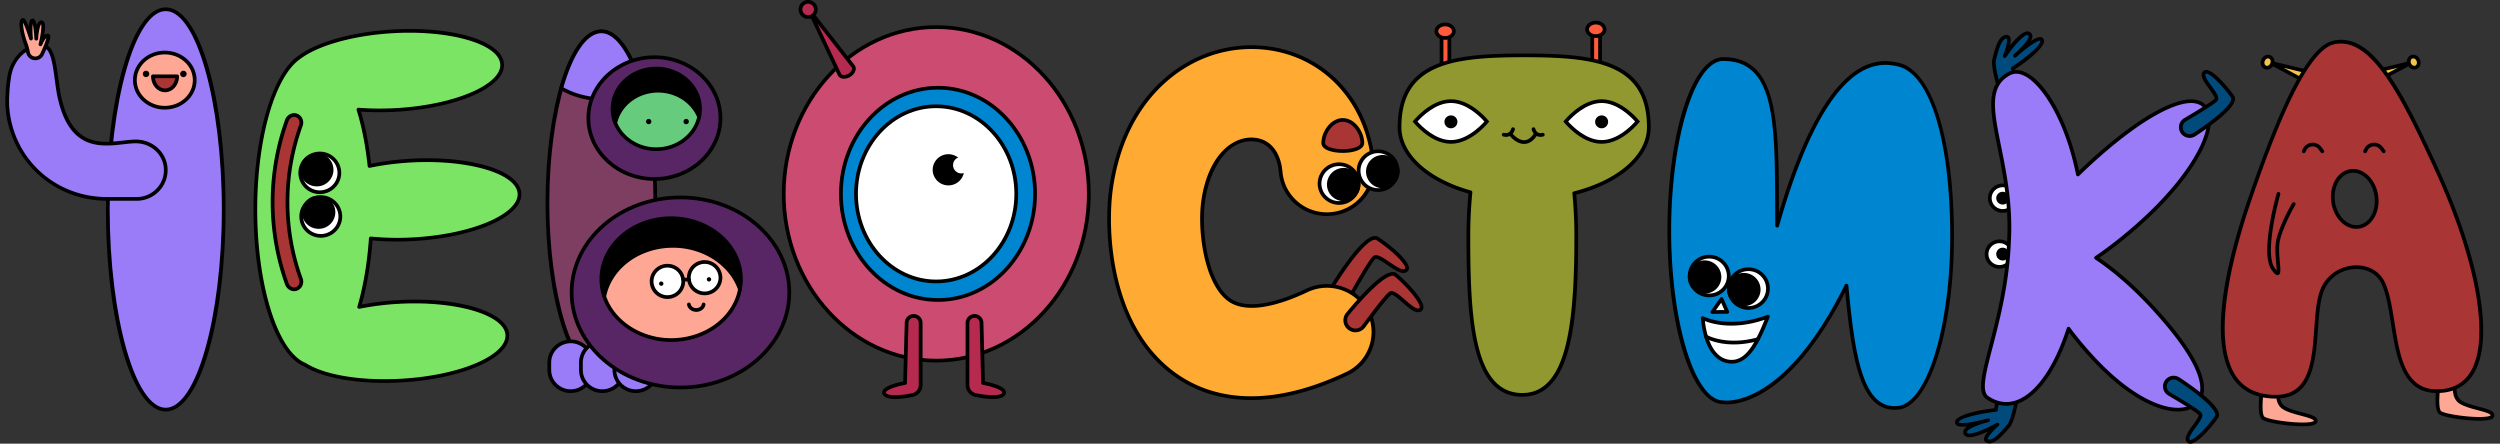 <svg width="355" height="63" fill="none" xmlns="http://www.w3.org/2000/svg"><rect width="100%" height="100%" fill="#333333" stroke="none"/><path fill-rule="evenodd" clip-rule="evenodd" d="M329.024 11.426l-.327.85-3.2-1.704-3.202-1.7 3.53.854 3.527.851-.328.85z" fill="#F4C446"/><path d="M328.701 12.541a.257.257 0 01-.124-.031l-6.402-3.404a.262.262 0 01.188-.484l7.056 1.706a.267.267 0 01.172.133.26.26 0 01.013.215l-.655 1.698a.262.262 0 01-.248.167zm-4.444-2.924l4.306 2.29.22-.57.219-.572-4.745-1.148z" fill="#000"/><path d="M322.617 9.065c.16-.415 0-.86-.357-.996s-.776.09-.936.505c-.16.415-.001.862.356.997.357.136.776-.09.937-.506z" fill="#F4C446"/><path d="M321.916 9.875a.907.907 0 01-.309-.055.895.895 0 01-.526-.55 1.126 1.126 0 01.019-.784c.211-.548.785-.844 1.276-.655.491.186.721.786.51 1.333-.169.435-.568.71-.97.71zm.148-1.58c-.187 0-.383.146-.473.377a.603.603 0 00-.013.422.38.38 0 00.217.236c.219.083.486-.076.594-.354.109-.278.016-.574-.203-.658a.272.272 0 00-.122-.023z" fill="#000"/><path fill-rule="evenodd" clip-rule="evenodd" d="M335.713 11.426l.328.85 3.202-1.704 3.199-1.7-3.527.854-3.529.851.327.85z" fill="#F4C446"/><path d="M336.045 12.541a.257.257 0 01-.245-.168l-.328-.848-.327-.85a.264.264 0 01.185-.348l7.056-1.705a.262.262 0 01.187.484l-6.401 3.404a.28.28 0 01-.127.031zm-.081-1.205l.219.571 4.306-2.29-4.745 1.148.22.571z" fill="#000"/><path d="M343.043 9.59c.357-.135.517-.58.357-.996-.16-.415-.58-.641-.937-.506-.357.136-.516.582-.356.997.16.415.579.641.936.506z" fill="#F4C446"/><path d="M342.827 9.872a.942.942 0 01-.451-.118 1.138 1.138 0 01-.516-.595 1.13 1.13 0 01-.018-.783.893.893 0 01.526-.55c.494-.187 1.064.107 1.278.654.101.26.106.538.019.784a.895.895 0 01-.838.608zm-.267-1.56a.365.365 0 00-.216.237.615.615 0 00.013.421.62.62 0 00.275.323c.108.057.222.07.322.031a.37.37 0 00.217-.236.603.603 0 00-.013-.422c-.111-.277-.378-.437-.598-.353z" fill="#000"/><path d="M205.804 4.745h-1.107v5.489h1.107v-5.49z" fill="#FF5A3B"/><path d="M205.808 10.502h-1.107a.264.264 0 01-.264-.262V4.748c0-.144.119-.262.264-.262h1.107c.145 0 .264.118.264.262v5.49a.264.264 0 01-.264.264zm-.843-.524h.579V5.01h-.579v4.968z" fill="#000"/><path d="M205.204 5.387c.687 0 1.244-.43 1.244-.962 0-.53-.557-.961-1.244-.961-.687 0-1.244.43-1.244.961 0 .531.557.962 1.244.962z" fill="#FF5A3B"/><path d="M205.208 5.653c-.832 0-1.508-.548-1.508-1.224 0-.676.676-1.223 1.508-1.223.833 0 1.509.547 1.509 1.223s-.676 1.224-1.509 1.224zm0-1.923c-.531 0-.98.32-.98.7 0 .38.449.699.98.699.531 0 .981-.32.981-.7 0-.38-.45-.7-.981-.7z" fill="#000"/><path d="M227.203 4.484h-1.107v5.489h1.107v-5.49z" fill="#FF5A3B"/><path d="M227.208 10.24h-1.107a.264.264 0 01-.264-.261V4.487c0-.144.119-.262.264-.262h1.107c.145 0 .264.118.264.262v5.49a.264.264 0 01-.264.264zm-.843-.523h.579V4.749h-.579v4.968z" fill="#000"/><path d="M226.606 5.128c.687 0 1.244-.43 1.244-.962 0-.531-.557-.962-1.244-.962-.687 0-1.244.431-1.244.962 0 .531.557.962 1.244.962z" fill="#FF5A3B"/><path d="M226.608 5.391c-.832 0-1.509-.547-1.509-1.223s.677-1.224 1.509-1.224c.832 0 1.508.548 1.508 1.224 0 .676-.676 1.223-1.508 1.223zm0-1.923c-.531 0-.98.32-.98.7 0 .38.449.7.98.7.531 0 .98-.32.98-.7 0-.38-.449-.7-.98-.7z" fill="#000"/><path d="M284.378 29.95a1.823 1.823 0 001.831-1.816 1.823 1.823 0 00-1.831-1.815c-1.011 0-1.83.813-1.83 1.815 0 1.003.819 1.816 1.83 1.816z" fill="#fff"/><path d="M284.383 30.217a2.09 2.09 0 01-2.095-2.078 2.09 2.09 0 012.095-2.078 2.09 2.09 0 012.095 2.078 2.09 2.09 0 01-2.095 2.078zm0-3.632c-.864 0-1.567.697-1.567 1.554 0 .857.703 1.553 1.567 1.553s1.567-.696 1.567-1.553-.703-1.554-1.567-1.554z" fill="#000"/><path d="M283.922 37.895a1.824 1.824 0 001.831-1.816c0-1.003-.82-1.816-1.831-1.816a1.823 1.823 0 00-1.831 1.816c0 1.003.819 1.816 1.831 1.816z" fill="#fff"/><path d="M283.926 38.161a2.09 2.09 0 01-2.095-2.078 2.09 2.09 0 012.095-2.078 2.09 2.09 0 012.095 2.078 2.09 2.09 0 01-2.095 2.078zm0-3.632c-.864 0-1.567.697-1.567 1.554 0 .857.703 1.554 1.567 1.554s1.567-.697 1.567-1.554c0-.856-.703-1.553-1.567-1.553z" fill="#000"/><path d="M284.527 51.019l-1.11 7.182s-5.844.668-5.529 1.85c.211.79 4.427-.383 4.427-.383s-3.801.914-3.228 1.897c.571.982 4.536-1.284 4.536-1.284s-2.319 2.007-1.44 2.342c.88.336 1.955-.906 3.031-2.15 1.373-1.588 2.702-14.537 2.702-14.537l-3.292.519c0 .002-.021 2.059-.097 4.564z" fill="#004B7C"/><path d="M282.499 62.95c-.134 0-.272-.024-.404-.076a.54.54 0 01-.359-.412c-.058-.325.203-.767.549-1.19-.195.09-.398.182-.607.268-1.596.666-2.491.718-2.814.163a.655.655 0 01-.037-.606c.085-.194.267-.377.507-.545-.612.063-1.151.053-1.431-.105a.54.54 0 01-.265-.322.643.643 0 01.103-.537c.074-.11.856-1.066 5.451-1.617l1.078-6.97c.073-2.467.097-4.519.097-4.54a.26.26 0 01.222-.256l3.292-.52a.263.263 0 01.304.286c-.056.532-1.353 13.049-2.764 14.68-1.019 1.177-1.989 2.299-2.922 2.299zm-.245-.58s.01.006.029.014c.71.27 1.786-.977 2.734-2.075 1.049-1.213 2.201-10.245 2.605-14.052l-2.732.43c-.008.597-.034 2.334-.095 4.344l-.002.031-1.11 7.182a.262.262 0 01-.23.22c-1.804.207-4.835.773-5.273 1.415-.042.06-.034.092-.029.107.193.215 1.767.027 3.516-.411.267-.076.481-.131.595-.157a.262.262 0 01.132.508 16 16 0 01-.547.144c-1.081.312-2.351.815-2.531 1.232-.021.052-.021.089.008.136.259.445 2.409-.37 4.177-1.378a.266.266 0 01.346.076.258.258 0 01-.042.348c-.872.752-1.623 1.67-1.551 1.887z" fill="#000"/><path d="M288.066 16.632l-2.264-6.91s4.92-3.204 4.101-4.115c-.547-.613-3.781 2.316-3.781 2.316s2.98-2.51 2.024-3.134c-.957-.623-3.472 3.17-3.472 3.17s1.163-2.827.225-2.732c-.938.094-1.334 1.682-1.731 3.272-.507 2.03 4.177 14.188 4.177 14.188l2.706-1.93c-.003-.006-.917-1.85-1.985-4.125z" fill="#004B7C"/><path d="M287.345 22.946a.264.264 0 01-.249-.168c-.193-.5-4.708-12.257-4.187-14.345.43-1.727.837-3.356 1.96-3.469a.549.549 0 01.51.207c.195.26.166.763.055 1.287.899-1.138 2.114-2.372 2.856-1.887a.652.652 0 01.307.524c.013.212-.069.456-.206.713.52-.33 1.017-.558 1.329-.545.198.01.317.1.38.17a.63.63 0 01.151.527c-.019.13-.28 1.336-4.135 3.875l2.198 6.705c1.052 2.237 1.963 4.08 1.971 4.098a.263.263 0 01-.082.327l-2.705 1.931a.267.267 0 01-.153.05zm-2.399-17.463h-.022c-.752.076-1.149 1.666-1.5 3.073-.389 1.554 2.679 10.135 4.045 13.714l2.245-1.604a294.815 294.815 0 01-1.897-3.95l-2.266-6.91a.266.266 0 01.105-.301c1.519-.99 3.968-2.846 4.071-3.616.011-.073-.01-.097-.023-.107-.27-.108-1.593.765-2.954 1.936-.203.188-.37.33-.46.403a.267.267 0 01-.37-.026.259.259 0 01.022-.367c.084-.076.232-.21.422-.372.825-.76 1.733-1.776 1.704-2.23A.128.128 0 00288 5.01c-.434-.283-1.984 1.404-3.105 3.094a.264.264 0 01-.343.09.262.262 0 01-.122-.331c.436-1.059.69-2.211.526-2.374 0-.005-.002-.005-.01-.005z" fill="#000"/><path fill-rule="evenodd" clip-rule="evenodd" d="M297.633 36.609c2.161-1.473 4.457-3.286 6.737-5.372 7.828-7.163 10.76-13.904 8.671-16.15-2.087-2.243-8.404.862-16.232 8.026a72.702 72.702 0 00-1.749 1.66c-1.886-9.398-6.721-15.982-9.785-14.308-5.379 2.935.65 11.555.005 23.615-.409 12.071-5.477 20.833-3.046 22.416 4.467 2.905 8.948-1.934 11.495-9.826a51.817 51.817 0 003.556 4.252c6.504 6.994 12.279 8.448 14.54 6.378 2.262-2.07.159-6.88-6.348-13.874-2.636-2.835-5.373-5.174-7.844-6.817z" fill="#9A7BF8"/><path d="M309.254 58.428c-.954 0-2.04-.223-3.2-.671-2.824-1.09-5.923-3.39-8.961-6.653a52.224 52.224 0 01-3.268-3.87c-1.833 5.432-4.494 9.103-7.339 10.1-1.485.522-2.964.315-4.393-.615-1.385-.901-.685-3.597.378-7.677.99-3.807 2.348-9.02 2.549-14.966.267-5.012-.637-9.493-1.366-13.095-1.049-5.19-1.804-8.94 1.495-10.74.722-.393 1.57-.388 2.449.018 3.06 1.412 6.164 7.13 7.627 13.994a65.24 65.24 0 011.409-1.328c3.851-3.527 7.426-6.147 10.329-7.583 2.994-1.478 5.163-1.624 6.275-.427 1.141 1.226.935 3.543-.576 6.524-1.57 3.095-4.449 6.642-8.111 9.993-2.126 1.947-4.293 3.687-6.446 5.175 2.497 1.703 5.107 3.993 7.569 6.642 3.234 3.477 5.424 6.453 6.51 8.853 1.109 2.456 1.051 4.269-.177 5.393-.677.62-1.625.933-2.753.933zm-15.521-12.016c.082 0 .161.039.211.107a50.955 50.955 0 003.538 4.229c3.767 4.048 6.845 5.78 8.763 6.521 2.338.902 4.309.844 5.405-.157 1.041-.954 1.059-2.565.053-4.792-1.062-2.348-3.221-5.277-6.415-8.712-2.541-2.733-5.238-5.075-7.796-6.778a.254.254 0 01-.116-.218.26.26 0 01.114-.217c2.235-1.522 4.491-3.323 6.705-5.348 3.616-3.309 6.456-6.807 7.996-9.844 1.385-2.732 1.628-4.897.661-5.934-.938-1.009-2.893-.82-5.651.542-2.861 1.412-6.388 4.004-10.206 7.496a66.213 66.213 0 00-1.74 1.654.266.266 0 01-.447-.134c-1.548-7.716-4.909-12.93-7.429-14.096-.732-.338-1.395-.349-1.971-.034-2.961 1.614-2.272 5.023-1.231 10.179.732 3.629 1.646 8.146 1.374 13.221-.203 5.997-1.569 11.246-2.565 15.074-.97 3.723-1.67 6.411-.6 7.108 1.284.836 2.607 1.024 3.928.56 2.772-.971 5.385-4.708 7.17-10.247a.262.262 0 01.209-.178l.04-.002z" fill="#000"/><path d="M307.693 54.072a1.26 1.26 0 011.662-.246c1.952 1.286 6.166 4.255 5.389 5.39-1.006 1.464-3.495 4.215-4.039 3.356-.544-.86 2.216-3.178 1.693-3.812-.354-.43-2.827-1.916-4.377-2.827a1.238 1.238 0 01-.328-1.86z" fill="#004B7C"/><path d="M311.013 63H311a.601.601 0 01-.515-.285c-.378-.598.253-1.465.919-2.385.275-.374.914-1.255.793-1.402-.238-.29-1.85-1.323-4.307-2.766a1.494 1.494 0 01-.399-2.251 1.519 1.519 0 012.011-.299c2.401 1.585 5.318 3.752 5.58 5.086.05.254.01.48-.119.668-.666.975-2.838 3.634-3.95 3.634zm-2.349-9.115a.989.989 0 00-.974 1.153c.05.283.221.526.47.673 2.657 1.559 4.153 2.531 4.446 2.885.378.458-.156 1.192-.774 2.04-.433.598-1.091 1.5-.901 1.798.019.029.032.04.077.04h.005c.634 0 2.46-1.869 3.514-3.404.031-.045.068-.12.037-.275-.172-.875-2.175-2.652-5.355-4.75a1.007 1.007 0 00-.545-.16z" fill="#000"/><path d="M309.958 18.856c.407.493 1.125.6 1.661.247 1.953-1.287 6.167-4.256 5.39-5.39-1.007-1.465-3.495-4.216-4.04-3.356-.544.859 2.217 3.178 1.694 3.812-.354.43-2.827 1.915-4.378 2.827-.66.39-.816 1.27-.327 1.86z" fill="#004B7C"/><path d="M310.929 19.579a1.53 1.53 0 01-1.173-.55 1.497 1.497 0 01.399-2.251c2.457-1.441 4.068-2.476 4.306-2.767.121-.147-.518-1.027-.793-1.402-.668-.917-1.299-1.784-.919-2.384a.604.604 0 01.515-.286h.013c1.115 0 3.284 2.66 3.953 3.634a.852.852 0 01.118.671c-.264 1.334-3.18 3.5-5.579 5.086-.259.165-.55.249-.84.249zm-.764-.886a.994.994 0 001.311.197c3.18-2.099 5.183-3.876 5.355-4.75.029-.153-.008-.231-.037-.276-1.054-1.538-2.877-3.403-3.514-3.403h-.005c-.045 0-.061.013-.077.039-.19.299.468 1.2.901 1.797.618.85 1.152 1.583.774 2.041-.293.354-1.789 1.326-4.446 2.885a.977.977 0 00-.47.674.972.972 0 00.208.796zm-25.786 10.089a.65.65 0 01-.653-.644.65.65 0 01.653-.645c.359 0 .65.291.65.645a.649.649 0 01-.65.644z" fill="#000"/><path d="M284.383 27.757c.214 0 .388.173.388.383a.387.387 0 01-.774 0c0-.21.172-.383.386-.383zm0-.524a.91.91 0 00-.914.907c0 .5.409.906.914.906a.913.913 0 00.917-.906.915.915 0 00-.917-.907zm-.004 9.489a.651.651 0 01-.653-.647c0-.356.293-.644.653-.644.359 0 .65.29.65.644a.648.648 0 01-.65.647z" fill="#000"/><path d="M284.383 35.698c.214 0 .388.172.388.382a.387.387 0 01-.774 0c0-.21.172-.382.386-.382zm0-.524a.91.91 0 00-.914.906c0 .5.409.907.914.907a.913.913 0 00.917-.907.917.917 0 00-.917-.906z" fill="#000"/><path d="M58.842 33.954c8.427-.506 15.109-3.41 14.92-6.488-.187-3.076-7.172-5.162-15.6-4.658-2.023.12-3.946.382-5.698.749-.317-2.969-.859-5.686-1.57-8.007 1.71.136 3.557.157 5.48.042 8.428-.506 15.109-3.41 14.921-6.488-.187-3.076-7.172-5.161-15.6-4.658-5.828.348-10.819 1.847-13.283 3.754-3.546 2.513-6.159 11.204-6.159 21.543 0 11.18 3.057 20.432 7.041 22.03 2.623 1.67 7.86 2.607 13.82 2.25 8.427-.505 15.109-3.408 14.921-6.487-.188-3.076-7.173-5.161-15.6-4.658a39.763 39.763 0 00-5.435.694c.82-2.78 1.398-6.1 1.649-9.729a38.3 38.3 0 006.193.11z" fill="#7CE464"/><path d="M54.616 54.37c-4.824 0-9.067-.858-11.44-2.356-4.163-1.698-7.182-11.052-7.182-22.264 0-10.192 2.578-19.137 6.269-21.755 2.584-2.001 7.73-3.46 13.42-3.801 8.706-.522 15.683 1.632 15.88 4.902.099 1.606-1.46 3.191-4.387 4.465-2.846 1.236-6.676 2.054-10.782 2.3-1.751.105-3.474.1-5.133-.013.65 2.211 1.133 4.698 1.437 7.402a39.918 39.918 0 015.45-.697c8.708-.524 15.683 1.632 15.88 4.902.098 1.606-1.46 3.192-4.387 4.465-2.846 1.237-6.676 2.054-10.782 2.3-2.055.123-4.06.097-5.965-.08-.243 3.285-.766 6.416-1.52 9.102a39.731 39.731 0 015.047-.616c8.705-.522 15.682 1.632 15.88 4.902.098 1.606-1.461 3.191-4.388 4.465-2.846 1.236-6.676 2.054-10.782 2.3-.848.053-1.69.076-2.515.076zm3.511-49.726c-.79 0-1.593.024-2.412.074-5.587.335-10.623 1.753-13.135 3.7-3.57 2.53-6.058 11.3-6.058 21.335 0 10.85 2.956 20.217 6.877 21.786a.246.246 0 01.045.024c2.684 1.708 7.917 2.555 13.66 2.209 4.048-.244 7.813-1.043 10.603-2.256 2.67-1.16 4.155-2.602 4.07-3.951-.174-2.88-7.193-4.9-15.32-4.413a39.184 39.184 0 00-5.397.692.267.267 0 01-.248-.078.258.258 0 01-.058-.252c.827-2.812 1.395-6.157 1.638-9.674a.275.275 0 01.092-.183.271.271 0 01.198-.06 38.99 38.99 0 006.15.105l.017.262-.016-.262c4.047-.244 7.812-1.043 10.602-2.256 2.67-1.161 4.155-2.602 4.07-3.952-.174-2.879-7.193-4.9-15.32-4.412-1.96.118-3.865.367-5.659.744a.26.26 0 01-.208-.044.263.263 0 01-.108-.184c-.315-2.934-.84-5.612-1.562-7.957a.257.257 0 01.048-.241.267.267 0 01.227-.097c1.749.139 3.58.152 5.442.042 4.047-.244 7.812-1.046 10.602-2.259 2.671-1.16 4.156-2.601 4.071-3.95-.158-2.597-5.852-4.492-12.91-4.492z" fill="#000"/><path d="M45.41 27.294c1.533 0 2.775-1.232 2.775-2.751 0-1.52-1.242-2.751-2.774-2.751s-2.774 1.232-2.774 2.751c0 1.52 1.242 2.751 2.774 2.751z" fill="#fff"/><path d="M45.41 27.56a3.026 3.026 0 01-1.971-.723 2.991 2.991 0 01-1.054-2.057c-.13-1.656 1.123-3.11 2.792-3.238 1.67-.129 3.136 1.113 3.266 2.77a2.977 2.977 0 01-.722 2.192 3.022 3.022 0 01-2.074 1.046c-.076.008-.155.01-.237.01zm.008-5.502c-.066 0-.13.003-.196.008-1.379.107-2.415 1.307-2.306 2.675a2.498 2.498 0 002.695 2.287 2.502 2.502 0 001.711-.864 2.454 2.454 0 00.595-1.81c-.1-1.303-1.205-2.296-2.5-2.296z" fill="#000"/><path d="M45.548 33.49c1.532 0 2.774-1.231 2.774-2.75 0-1.52-1.242-2.752-2.774-2.752s-2.774 1.232-2.774 2.751c0 1.52 1.242 2.751 2.774 2.751z" fill="#fff"/><path d="M45.55 33.757c-1.57 0-2.904-1.203-3.028-2.78-.13-1.656 1.123-3.11 2.792-3.239a3.037 3.037 0 012.212.715c.615.524.99 1.253 1.054 2.057.13 1.656-1.123 3.11-2.793 3.239-.08.005-.158.008-.238.008zm-2.5-2.82a2.503 2.503 0 002.698 2.288c1.379-.108 2.414-1.308 2.306-2.675a2.475 2.475 0 00-.87-1.698 2.498 2.498 0 00-1.825-.59 2.496 2.496 0 00-2.309 2.675zm1.925-4.736a2.105 2.105 0 002.114-2.096 2.105 2.105 0 00-2.114-2.096 2.105 2.105 0 00-2.114 2.096c0 1.157.947 2.096 2.114 2.096z" fill="#000"/><path d="M44.974 26.464a2.374 2.374 0 01-2.37-2.174 2.33 2.33 0 01.563-1.717 2.35 2.35 0 011.622-.817c1.305-.1 2.454.872 2.555 2.167.05.629-.15 1.237-.563 1.716a2.354 2.354 0 01-1.807.825zm.005-4.192c-.047 0-.095.003-.145.005a1.86 1.86 0 00-1.263.637 1.8 1.8 0 00-.439 1.334c.037.487.267.932.642 1.252a1.86 1.86 0 002.608-.202 1.8 1.8 0 00.439-1.333 1.846 1.846 0 00-1.842-1.693zm.257 9.953a2.105 2.105 0 002.114-2.096 2.105 2.105 0 00-2.114-2.096 2.105 2.105 0 00-2.113 2.096c0 1.157.946 2.096 2.114 2.096z" fill="#000"/><path d="M45.238 32.491a2.374 2.374 0 01-2.37-2.174 2.33 2.33 0 01.563-1.717 2.35 2.35 0 011.622-.817c1.305-.1 2.454.872 2.555 2.167a2.33 2.33 0 01-.563 1.716 2.355 2.355 0 01-1.807.825zm.005-4.192c-.047 0-.095.003-.145.005-.491.04-.94.265-1.263.637a1.8 1.8 0 00-.438 1.334c.037.487.266.932.642 1.252a1.86 1.86 0 002.607-.202 1.8 1.8 0 00.439-1.333 1.846 1.846 0 00-1.842-1.693z" fill="#000"/><path fill-rule="evenodd" clip-rule="evenodd" d="M42.124 16.397c.542.217.798.841.597 1.402a32.122 32.122 0 000 21.812c.201.561-.055 1.184-.597 1.402-.541.218-1.175-.092-1.392-.694a34.213 34.213 0 010-23.225c.217-.605.85-.915 1.392-.697z" fill="#A93535"/><path d="M41.77 41.347c-.178 0-.358-.039-.53-.115a1.443 1.443 0 01-.755-.825 34.566 34.566 0 010-23.403 1.42 1.42 0 01.756-.823c.32-.141.67-.152.985-.026.671.267 1.002 1.03.748 1.732a31.966 31.966 0 000 21.637c.254.702-.074 1.462-.748 1.732a1.148 1.148 0 01-.457.091zm0-24.752a.765.765 0 00-.31.068.9.9 0 00-.473.522 34.025 34.025 0 000 23.049.892.892 0 00.473.521.73.73 0 00.57.019c.402-.16.603-.64.447-1.07a32.475 32.475 0 010-21.99c.153-.43-.045-.91-.446-1.07a.693.693 0 00-.262-.049z" fill="#000"/><path d="M23.533 58.164c4.545 0 8.23-12.728 8.23-28.429 0-15.7-3.685-28.428-8.23-28.428s-8.23 12.728-8.23 28.428c0 15.7 3.685 28.429 8.23 28.429z" fill="#9A7BF8"/><path d="M23.537 58.43c-4.763 0-8.493-12.603-8.493-28.69 0-16.088 3.73-28.69 8.493-28.69 4.764 0 8.494 12.602 8.494 28.69 0 16.087-3.73 28.69-8.494 28.69zm0-56.857c-4.316 0-7.965 12.899-7.965 28.166 0 15.268 3.649 28.167 7.965 28.167 4.317 0 7.966-12.9 7.966-28.166 0-15.268-3.649-28.167-7.966-28.167z" fill="#000"/><path fill-rule="evenodd" clip-rule="evenodd" d="M19.296 20.077c-3.25 0-8.927 2.448-10.848-6.257-.626-2.835-.55-7.074-2.256-7.318-2.47-.353-4.475 1.955-4.874 4.326-.275 1.633-.338 3.472-.275 4.352.531 7.394 6.666 13.06 14.14 13.06h4.24c2.422 0 4.375-2.107 4.087-4.563-.249-2.077-2.106-3.6-4.214-3.6z" fill="#9A7BF8"/><path d="M19.424 28.505h-4.24c-3.683 0-7.18-1.36-9.854-3.825a14.24 14.24 0 01-4.55-9.474c-.066-.941.008-2.806.278-4.415.417-2.479 2.515-4.92 5.172-4.54 1.432.203 1.741 2.522 2.072 4.975.116.87.235 1.768.407 2.544 1.545 7.006 5.534 6.558 8.739 6.196.663-.076 1.286-.144 1.85-.144 2.292 0 4.216 1.646 4.472 3.831a4.318 4.318 0 01-1.08 3.393 4.387 4.387 0 01-3.266 1.46zM5.742 6.737c-1.739 0-3.715 1.48-4.161 4.138-.264 1.57-.336 3.382-.272 4.291.523 7.305 6.488 12.815 13.875 12.815h4.24c1.094 0 2.14-.469 2.874-1.284a3.75 3.75 0 00.949-2.984c-.225-1.92-1.924-3.367-3.95-3.367-.534 0-1.144.069-1.791.142-3.236.364-7.667.864-9.315-6.605-.177-.797-.299-1.709-.415-2.59-.288-2.15-.584-4.377-1.622-4.524a2.678 2.678 0 00-.412-.032z" fill="#000"/><path fill-rule="evenodd" clip-rule="evenodd" d="M5.458 8.184a1.04 1.04 0 00.51-.503c.375-.796 1.226-2.69.777-2.64-.568.062-1.007 1.252-1.007 1.252s.766-3.069.15-3.131c-.615-.063-.747 2.329-.747 2.329s-.095-2.602-.531-2.586c-.439.016-.214 2.57-.214 2.57S3.54 2.716 3.249 2.824c-.517.19-.05 2.216.383 3.374.154.41.267.854.347 1.258.134.655.863 1.011 1.479.728z" fill="#FEA795"/><path d="M5.018 8.55a1.32 1.32 0 01-1.292-1.044 7.859 7.859 0 00-.333-1.217c-.013-.034-1.241-3.335-.23-3.71a.314.314 0 01.257.016c.174.086.399.474.668 1.16.024-.434.093-.812.238-.974a.398.398 0 01.28-.136c.132-.003.412-.013.61.906.085-.225.188-.411.317-.521a.499.499 0 01.391-.126c.13.013.243.081.32.194.222.314.164 1.124.045 1.879a.85.85 0 01.433-.192.354.354 0 01.338.145c.109.146.307.421-.848 2.869a1.32 1.32 0 01-1.194.752zM3.29 3.243c-.058.467.159 1.698.597 2.864.14.375.262.81.357 1.297a.766.766 0 00.41.537.797.797 0 001.08-.364c.56-1.19.787-1.855.856-2.172-.233.199-.476.657-.597.982a.262.262 0 01-.325.16.262.262 0 01-.18-.314c.307-1.226.457-2.468.349-2.785-.169.18-.372 1.118-.425 2.056a.265.265 0 01-.265.25h-.002a.265.265 0 01-.262-.252c-.026-.76-.121-1.63-.237-2.08-.059.45-.045 1.296.018 2.03a.264.264 0 01-.515.1c-.272-.878-.637-1.882-.859-2.309z" fill="#000"/><path d="M85.395 53.188c4.232 0 7.662-10.91 7.662-24.368 0-13.457-3.43-24.367-7.662-24.367-4.231 0-7.661 10.91-7.661 24.367 0 13.458 3.43 24.367 7.661 24.367z" fill="#7E3E62"/><path d="M85.397 53.451c-4.444 0-7.926-10.818-7.926-24.629 0-13.81 3.482-24.629 7.926-24.629s7.926 10.819 7.926 24.63c0 13.81-3.482 24.628-7.926 24.628zm0-48.734C81.387 4.717 78 15.756 78 28.822c0 13.067 3.387 24.105 7.397 24.105s7.397-11.038 7.397-24.105c0-13.066-3.387-24.105-7.397-24.105z" fill="#000"/><path fill-rule="evenodd" clip-rule="evenodd" d="M91.28 13.215c-1.46.59-3.212.933-5.093.933-2.528 0-4.821-.619-6.488-1.622 1.403-4.958 3.434-8.073 5.696-8.073 2.364 0 4.48 3.406 5.886 8.762z" fill="#9A7BF8"/><path d="M86.19 14.412c-2.495 0-4.849-.59-6.626-1.66a.257.257 0 01-.117-.293c1.509-5.331 3.62-8.266 5.95-8.266 2.41 0 4.647 3.265 6.142 8.958a.262.262 0 01-.156.31c-1.545.62-3.339.95-5.194.95zm-6.18-2.008c1.675.957 3.86 1.483 6.18 1.483 1.7 0 3.347-.285 4.779-.828-1.409-5.23-3.485-8.342-5.572-8.342-2.016 0-3.974 2.798-5.387 7.688z" fill="#000"/><path fill-rule="evenodd" clip-rule="evenodd" d="M81.033 55.544c-1.67 0-3.038-1.357-3.038-3.013v-1.048c0-1.656 1.369-3.014 3.038-3.014 1.67 0 3.038 1.355 3.038 3.014v1.048c0 1.658-1.368 3.013-3.038 3.013z" fill="#9A7BF8"/><path d="M81.038 55.81c-1.82 0-3.302-1.47-3.302-3.275v-1.048c0-1.806 1.482-3.276 3.302-3.276s3.302 1.47 3.302 3.276v1.048c0 1.805-1.482 3.275-3.302 3.275zm0-7.075c-1.53 0-2.774 1.234-2.774 2.752v1.048c0 1.517 1.244 2.75 2.774 2.75s2.774-1.233 2.774-2.75v-1.048c0-1.518-1.244-2.752-2.774-2.752z" fill="#000"/><path fill-rule="evenodd" clip-rule="evenodd" d="M85.524 55.544c-1.67 0-3.038-1.357-3.038-3.013v-1.048c0-1.656 1.369-3.014 3.038-3.014 1.67 0 3.038 1.355 3.038 3.014v1.048c0 1.658-1.368 3.013-3.038 3.013z" fill="#9A7BF8"/><path d="M85.529 55.81c-1.82 0-3.303-1.47-3.303-3.275v-1.048c0-1.806 1.482-3.276 3.303-3.276 1.82 0 3.302 1.47 3.302 3.276v1.048c0 1.805-1.482 3.275-3.302 3.275zm0-7.075c-1.53 0-2.774 1.234-2.774 2.752v1.048c0 1.517 1.244 2.75 2.774 2.75s2.774-1.233 2.774-2.75v-1.048c0-1.518-1.245-2.752-2.774-2.752z" fill="#000"/><path fill-rule="evenodd" clip-rule="evenodd" d="M90.28 55.544c-1.67 0-3.038-1.357-3.038-3.013v-1.048c0-1.656 1.369-3.014 3.038-3.014 1.67 0 3.038 1.355 3.038 3.014v1.048c0 1.658-1.368 3.013-3.038 3.013z" fill="#9A7BF8"/><path d="M90.285 55.81c-1.82 0-3.303-1.47-3.303-3.275v-1.048c0-1.806 1.483-3.276 3.303-3.276 1.82 0 3.302 1.47 3.302 3.276v1.048c0 1.805-1.482 3.275-3.302 3.275zm0-7.075c-1.53 0-2.774 1.234-2.774 2.752v1.048c0 1.517 1.244 2.75 2.774 2.75s2.774-1.233 2.774-2.75v-1.048c0-1.518-1.245-2.752-2.774-2.752z" fill="#000"/><path d="M92.922 25.413c5.18 0 9.378-3.871 9.378-8.647 0-4.775-4.199-8.646-9.378-8.646-5.18 0-9.379 3.871-9.379 8.646 0 4.776 4.199 8.647 9.379 8.647z" fill="#582665"/><path d="M92.926 25.679c-5.318 0-9.643-3.996-9.643-8.909s4.325-8.908 9.643-8.908c5.318 0 9.643 3.995 9.643 8.908 0 4.913-4.325 8.909-9.643 8.909zm0-17.293c-5.025 0-9.114 3.76-9.114 8.384 0 4.625 4.09 8.384 9.114 8.384 5.025 0 9.114-3.76 9.114-8.384 0-4.624-4.09-8.384-9.114-8.384z" fill="#000"/><path d="M99.395 15.456c0 .393-.043.778-.127 1.147-.877-2.177-3.15-3.728-5.818-3.728-3.003 0-5.505 1.968-6.081 4.577a5.265 5.265 0 01-.391-1.996c0-3.16 2.779-5.725 6.208-5.725 3.43 0 6.209 2.565 6.209 5.725z" fill="#000"/><path d="M87.373 17.719a.267.267 0 01-.246-.163 5.51 5.51 0 01-.409-2.096c0-3.301 2.903-5.987 6.473-5.987 3.569 0 6.472 2.686 6.472 5.987 0 .414-.045.82-.132 1.205a.266.266 0 01-.238.205.268.268 0 01-.267-.165c-.858-2.133-3.098-3.564-5.571-3.564-2.816 0-5.266 1.84-5.823 4.37a.26.26 0 01-.235.205c-.008.003-.016.003-.024.003zm5.818-7.722c-3.279 0-5.945 2.45-5.945 5.463 0 .375.043.747.122 1.106.914-2.332 3.34-3.949 6.087-3.949 2.372 0 4.55 1.219 5.672 3.108a4.35 4.35 0 00.008-.265c0-3.013-2.666-5.463-5.944-5.463z" fill="#000"/><path fill-rule="evenodd" clip-rule="evenodd" d="M99.268 16.603c-.576 2.61-3.078 4.577-6.082 4.577-2.668 0-4.94-1.55-5.817-3.728.576-2.61 3.078-4.577 6.082-4.577 2.668 0 4.94 1.55 5.817 3.728z" fill="#67CB7E"/><path d="M93.19 21.447c-2.689 0-5.124-1.565-6.062-3.894a.273.273 0 01-.013-.152c.61-2.772 3.278-4.784 6.34-4.784 2.69 0 5.125 1.564 6.063 3.893.019.05.024.102.013.152-.613 2.772-3.278 4.785-6.34 4.785zm-5.54-4.012c.88 2.091 3.097 3.49 5.54 3.49 2.788 0 5.213-1.8 5.805-4.291-.88-2.091-3.096-3.49-5.54-3.49-2.787-.003-5.212 1.797-5.804 4.291z" fill="#000"/><path d="M96.62 55.02c8.536 0 15.455-6.042 15.455-13.494s-6.919-13.494-15.455-13.494c-8.535 0-15.455 6.042-15.455 13.494S88.085 55.02 96.62 55.02z" fill="#582665"/><path d="M96.625 55.286c-8.668 0-15.72-6.17-15.72-13.756 0-7.585 7.052-13.756 15.72-13.756 8.668 0 15.719 6.17 15.719 13.756 0 7.585-7.051 13.756-15.72 13.756zm0-26.987c-8.378 0-15.191 5.934-15.191 13.231s6.813 13.232 15.19 13.232c8.378 0 15.192-5.935 15.192-13.232S105.002 28.3 96.625 28.3z" fill="#000"/><path d="M105.206 39.634c0 .498-.047.988-.142 1.464-1.213-3.576-5.007-6.188-9.5-6.188-4.901 0-8.97 3.105-9.765 7.184a7.654 7.654 0 01-.407-2.46c0-4.777 4.436-8.65 9.907-8.65 5.472 0 9.907 3.873 9.907 8.65z" fill="#000"/><path d="M85.804 42.36a.264.264 0 01-.251-.177 7.894 7.894 0 01-.42-2.544c0-4.913 4.562-8.912 10.17-8.912 5.609 0 10.172 3.999 10.172 8.912a7.75 7.75 0 01-.148 1.514.264.264 0 01-.243.21.26.26 0 01-.267-.178c-1.199-3.54-5.004-6.011-9.249-6.011-4.721 0-8.718 2.932-9.505 6.972a.263.263 0 01-.243.212c-.006.003-.011.003-.016.003zm9.5-11.108c-5.318 0-9.643 3.762-9.643 8.387 0 .48.047.956.14 1.428 1.242-3.77 5.183-6.414 9.767-6.414 4.087 0 7.791 2.187 9.365 5.431a8.2 8.2 0 00.014-.445c0-4.625-4.325-8.387-9.643-8.387z" fill="#000"/><path fill-rule="evenodd" clip-rule="evenodd" d="M105.065 41.098c-.796 4.08-4.864 7.184-9.765 7.184-4.494 0-8.287-2.612-9.5-6.188.795-4.08 4.864-7.185 9.764-7.185 4.494 0 8.288 2.613 9.501 6.189z" fill="#FEA795"/><path d="M95.304 48.55c-4.47 0-8.48-2.618-9.75-6.368a.254.254 0 01-.009-.133c.835-4.287 5.052-7.397 10.023-7.397 4.471 0 8.481 2.618 9.752 6.367.013.042.018.09.008.134-.835 4.286-5.052 7.396-10.024 7.396zm-9.228-6.47c1.223 3.503 5.007 5.945 9.228 5.945 4.695 0 8.674-2.9 9.493-6.904-1.224-3.503-5.007-5.945-9.228-5.945-4.695 0-8.674 2.9-9.493 6.904z" fill="#000"/><path d="M94.771 42.18c1.24 0 2.246-.997 2.246-2.227a2.236 2.236 0 00-2.246-2.227c-1.24 0-2.246.997-2.246 2.227a2.236 2.236 0 002.246 2.227z" fill="#fff"/><path d="M94.775 42.447c-1.384 0-2.51-1.116-2.51-2.489 0-1.373 1.126-2.489 2.51-2.489a2.502 2.502 0 012.51 2.49c0 1.372-1.125 2.488-2.51 2.488zm0-4.454c-1.093 0-1.981.88-1.981 1.965s.888 1.965 1.981 1.965c1.094 0 1.982-.88 1.982-1.965a1.974 1.974 0 00-1.982-1.965z" fill="#000"/><path d="M100.055 41.658c1.24 0 2.246-.997 2.246-2.227a2.237 2.237 0 00-2.246-2.227c-1.24 0-2.245.997-2.245 2.227a2.236 2.236 0 002.245 2.227z" fill="#fff"/><path d="M100.06 41.924a2.502 2.502 0 01-2.51-2.49c0-1.372 1.125-2.489 2.51-2.489a2.501 2.501 0 012.509 2.49 2.501 2.501 0 01-2.509 2.489zm0-4.455c-1.094 0-1.982.88-1.982 1.966 0 1.084.888 1.965 1.982 1.965 1.093 0 1.981-.88 1.981-1.965a1.974 1.974 0 00-1.981-1.966z" fill="#000"/><path d="M97.814 39.958h-.793a.264.264 0 01-.264-.262c0-.144.119-.262.264-.262h.793c.145 0 .264.118.264.262a.264.264 0 01-.264.262zm0-22.695a.379.379 0 01-.38.377.377.377 0 110-.754c.211 0 .38.167.38.377zm-5.318 0a.38.38 0 01-.381.377.377.377 0 110-.754c.211 0 .38.167.38.377zm1.4 23.322c.171 0 .31-.138.31-.307a.308.308 0 00-.31-.306.308.308 0 00-.309.306c0 .17.139.307.31.307zm6.779-.611a.308.308 0 00.309-.307.308.308 0 00-.309-.306.308.308 0 00-.309.306c0 .17.138.307.309.307zm-1.805 4.307c-.65 0-1.21-.432-1.307-1.006a.263.263 0 01.52-.086c.056.322.391.566.785.566s.732-.244.784-.566a.264.264 0 01.521.086c-.093.574-.653 1.006-1.302 1.006z" fill="#000"/><path d="M132.947 51.207c11.964 0 21.663-10.603 21.663-23.683S144.911 3.84 132.947 3.84c-11.965 0-21.664 10.604-21.664 23.684 0 13.08 9.699 23.683 21.664 23.683z" fill="#CC4C71"/><path d="M132.951 51.474c-12.092 0-21.928-10.743-21.928-23.945 0-13.203 9.836-23.946 21.928-23.946s21.928 10.743 21.928 23.946c0 13.202-9.836 23.945-21.928 23.945zm0-47.367c-11.799 0-21.399 10.507-21.399 23.422 0 12.914 9.6 23.42 21.399 23.42 11.799 0 21.399-10.506 21.399-23.42 0-12.915-9.6-23.422-21.399-23.422z" fill="#000"/><path d="M133.192 42.595c7.614 0 13.785-6.748 13.785-15.071s-6.171-15.071-13.785-15.071c-7.613 0-13.785 6.748-13.785 15.071s6.172 15.07 13.785 15.07z" fill="#0085D1"/><path d="M133.196 42.861c-7.746 0-14.049-6.877-14.049-15.333 0-8.455 6.303-15.333 14.049-15.333 7.746 0 14.05 6.878 14.05 15.333 0 8.456-6.301 15.333-14.05 15.333zm0-30.141c-7.455 0-13.521 6.641-13.521 14.808s6.066 14.81 13.521 14.81c7.456 0 13.522-6.643 13.522-14.81 0-8.166-6.066-14.808-13.522-14.808z" fill="#000"/><path d="M132.928 39.962c6.284 0 11.378-5.569 11.378-12.438 0-6.869-5.094-12.438-11.378-12.438-6.285 0-11.379 5.569-11.379 12.438 0 6.87 5.094 12.438 11.379 12.438z" fill="#fff"/><path d="M132.932 40.228c-6.42 0-11.643-5.696-11.643-12.7 0-7.003 5.223-12.7 11.643-12.7 6.42 0 11.643 5.7 11.643 12.7 0 7.002-5.223 12.7-11.643 12.7zm0-24.875c-6.129 0-11.114 5.463-11.114 12.176 0 6.715 4.985 12.175 11.114 12.175 6.129 0 11.114-5.463 11.114-12.175 0-6.716-4.985-12.176-11.114-12.176z" fill="#000"/><path d="M134.669 26.057a1.96 1.96 0 001.968-1.952 1.96 1.96 0 00-1.968-1.952 1.96 1.96 0 00-1.968 1.952 1.96 1.96 0 001.968 1.952z" fill="#000"/><path d="M134.673 26.326a2.225 2.225 0 01-2.232-2.214 2.225 2.225 0 012.232-2.214c1.231 0 2.235.993 2.235 2.214s-1.004 2.214-2.235 2.214zm0-3.906a1.7 1.7 0 00-1.704 1.69 1.7 1.7 0 001.704 1.69c.941 0 1.707-.76 1.707-1.69 0-.93-.766-1.69-1.707-1.69z" fill="#000"/><path fill-rule="evenodd" clip-rule="evenodd" d="M130.732 45.852v8.809c0 .71-.51 1.315-1.212 1.448-1.432.27-3.662.548-3.958-.262-.327-.896 2.954-1.464 2.954-1.464l.219-8.56a.993.993 0 01.999-.962c.552 0 .998.443.998.99z" fill="#B52A4E"/><path d="M127.136 56.654c-.851 0-1.62-.163-1.82-.716a.618.618 0 01.055-.542c.402-.687 2.185-1.093 2.89-1.229l.214-8.348a1.253 1.253 0 011.263-1.218c.698 0 1.263.56 1.263 1.252v8.81c0 .833-.6 1.55-1.427 1.705-.496.094-1.514.286-2.438.286zm2.599-11.529a.728.728 0 00-.734.708l-.219 8.56a.262.262 0 01-.22.251c-.99.173-2.494.6-2.737 1.014-.029.05-.023.079-.015.102.124.338 1.157.566 3.659.095.578-.11.996-.611.996-1.19v-8.812a.724.724 0 00-.73-.728z" fill="#000"/><path fill-rule="evenodd" clip-rule="evenodd" d="M137.379 45.852v8.809c0 .71.51 1.315 1.213 1.448 1.432.27 3.662.548 3.957-.262.328-.896-2.953-1.464-2.953-1.464l-.219-8.56a.993.993 0 00-.999-.962.996.996 0 00-.999.99z" fill="#B52A4E"/><path d="M140.979 56.654c-.922 0-1.941-.192-2.435-.286a1.742 1.742 0 01-1.427-1.706v-8.809c0-.691.565-1.252 1.263-1.252.687 0 1.241.535 1.263 1.216l.214 8.347c.705.137 2.488.543 2.89 1.23a.619.619 0 01.055.542c-.203.555-.972.718-1.823.718zm-2.599-11.529a.734.734 0 00-.735.728v8.81c0 .581.42 1.082.996 1.189 2.505.472 3.538.244 3.659-.094.008-.024.016-.053-.016-.103-.243-.414-1.746-.843-2.737-1.014a.262.262 0 01-.219-.251l-.219-8.56a.719.719 0 00-.729-.705z" fill="#000"/><path fill-rule="evenodd" clip-rule="evenodd" d="M189.818 42.092a1.429 1.429 0 01-.335-1.894c1.442-2.269 4.776-7.18 6.118-6.322 1.734 1.108 5.004 3.88 4.019 4.527-.986.648-3.762-2.447-4.486-1.831-.492.42-2.148 3.288-3.165 5.09a1.45 1.45 0 01-2.151.43z" fill="#A93535"/><path d="M190.713 42.663a1.72 1.72 0 01-1.054-.362 1.685 1.685 0 01-.397-2.24c1.77-2.785 4.204-6.178 5.733-6.514.286-.063.536-.023.75.113 1.152.736 4.315 3.147 4.323 4.402a.641.641 0 01-.299.563c-.66.435-1.678-.254-2.755-.985-.529-.36-1.512-1.027-1.704-.865-.339.288-1.472 2.117-3.105 5.018a1.713 1.713 0 01-1.492.87zm-.729-.773c.272.212.623.293.961.225.338-.068.629-.278.798-.577 1.738-3.08 2.822-4.818 3.223-5.161.499-.427 1.355.157 2.349.83.758.517 1.799 1.221 2.163.983.04-.026.064-.055.064-.123-.005-.789-2.441-2.916-4.079-3.964-.093-.06-.206-.074-.352-.042-1.025.225-3.043 2.573-5.4 6.283a1.16 1.16 0 00.273 1.546z" fill="#000"/><path fill-rule="evenodd" clip-rule="evenodd" d="M177.679 56.532c-4.898 0-8.494-1.622-10.988-3.438-9.106-6.64-9.809-20.206-8.911-26.453.88-6.1 3.366-11.22 7.189-14.803 3.68-3.451 8.375-5.272 13.217-5.139 9.08.255 15.997 7.08 16.818 16.599.312 3.605-2.383 6.776-6.015 7.085-3.635.312-6.832-2.363-7.144-5.966-.246-2.83-1.751-4.56-4.031-4.622l-.122-.003c-2.798 0-5.965 2.67-6.834 8.702-.605 4.208.348 11.63 3.659 14.046 2.7 1.968 7.508.377 11.066-1.305 3.295-1.556 7.234-.17 8.803 3.095 1.569 3.264.172 7.174-3.12 8.73-5.344 2.526-9.846 3.472-13.587 3.472z" fill="#FEAA33"/><path d="M177.683 56.798c-4.217 0-7.966-1.174-11.144-3.49-9.207-6.713-9.923-20.4-9.014-26.702.888-6.16 3.4-11.332 7.271-14.956 3.727-3.495 8.493-5.347 13.404-5.211 9.221.257 16.24 7.182 17.075 16.84a6.726 6.726 0 01-1.591 4.97 6.856 6.856 0 01-4.668 2.4 6.854 6.854 0 01-5.011-1.575 6.747 6.747 0 01-2.418-4.63c-.232-2.685-1.643-4.323-3.775-4.383-.04 0-.077-.003-.116-.003-3.696 0-5.966 4.258-6.573 8.476-.317 2.194-.18 5.107.357 7.604.634 2.953 1.77 5.154 3.196 6.194 2.594 1.892 7.305.32 10.797-1.331 3.422-1.617 7.527-.173 9.157 3.218a6.713 6.713 0 01.275 5.206 6.777 6.777 0 01-3.519 3.872c-4.911 2.324-9.521 3.5-13.703 3.5zm.015-49.84c-4.602 0-9.04 1.792-12.543 5.075-3.781 3.542-6.238 8.61-7.109 14.649-.893 6.194-.199 19.64 8.805 26.204 3.083 2.248 6.726 3.388 10.829 3.388 4.1 0 8.634-1.161 13.473-3.448 3.157-1.491 4.5-5.251 2.996-8.382-1.503-3.129-5.294-4.462-8.451-2.971-3.622 1.713-8.531 3.325-11.336 1.28-3.392-2.472-4.378-10.021-3.765-14.292.407-2.827 1.361-5.162 2.756-6.747 1.236-1.404 2.776-2.18 4.34-2.18.045 0 .087 0 .132.003 2.426.068 4.029 1.886 4.285 4.863a6.238 6.238 0 002.233 4.273 6.323 6.323 0 004.626 1.455c3.484-.297 6.073-3.35 5.775-6.802-.811-9.383-7.622-16.112-16.565-16.36a14.515 14.515 0 00-.481-.008z" fill="#000"/><path d="M190.145 28.822c1.532 0 2.774-1.232 2.774-2.752 0-1.52-1.242-2.75-2.774-2.75s-2.774 1.23-2.774 2.75 1.242 2.752 2.774 2.752z" fill="#fff"/><path d="M190.147 29.085c-1.675 0-3.038-1.352-3.038-3.013 0-1.662 1.363-3.014 3.038-3.014 1.675 0 3.038 1.352 3.038 3.014 0 1.66-1.363 3.013-3.038 3.013zm0-5.503c-1.384 0-2.51 1.117-2.51 2.49 0 1.373 1.126 2.489 2.51 2.489s2.51-1.116 2.51-2.49c0-1.372-1.126-2.489-2.51-2.489z" fill="#000"/><path d="M195.691 26.984c1.532 0 2.774-1.232 2.774-2.751 0-1.52-1.242-2.751-2.774-2.751s-2.774 1.232-2.774 2.75c0 1.52 1.242 2.752 2.774 2.752z" fill="#fff"/><path d="M195.695 27.25c-1.675 0-3.038-1.352-3.038-3.013 0-1.661 1.363-3.013 3.038-3.013 1.675 0 3.038 1.352 3.038 3.013 0 1.661-1.363 3.013-3.038 3.013zm0-5.502a2.501 2.501 0 00-2.509 2.49 2.501 2.501 0 002.509 2.488c1.385 0 2.51-1.116 2.51-2.489 0-1.373-1.125-2.489-2.51-2.489z" fill="#000"/><path d="M190.803 28.294a2.105 2.105 0 002.114-2.096 2.105 2.105 0 00-2.114-2.096 2.105 2.105 0 00-2.113 2.096c0 1.158.946 2.096 2.113 2.096z" fill="#000"/><path d="M190.808 28.56c-1.311 0-2.378-1.058-2.378-2.357 0-1.3 1.067-2.358 2.378-2.358a2.371 2.371 0 012.377 2.358 2.37 2.37 0 01-2.377 2.358zm0-4.191c-1.02 0-1.849.822-1.849 1.834 0 1.011.829 1.834 1.849 1.834s1.849-.823 1.849-1.834a1.843 1.843 0 00-1.849-1.834zm5.543 2.091a2.105 2.105 0 002.114-2.096 2.105 2.105 0 00-2.114-2.096 2.105 2.105 0 00-2.113 2.096c0 1.158.946 2.096 2.113 2.096z" fill="#000"/><path d="M196.355 26.727a2.371 2.371 0 01-2.377-2.358c0-1.3 1.067-2.359 2.377-2.359 1.311 0 2.378 1.059 2.378 2.358 0 1.3-1.067 2.359-2.378 2.359zm0-4.193a1.844 1.844 0 00-1.849 1.835c0 1.01.83 1.834 1.849 1.834 1.02 0 1.85-.823 1.85-1.834 0-1.012-.83-1.835-1.85-1.835z" fill="#000"/><path fill-rule="evenodd" clip-rule="evenodd" d="M193.445 20.303c0 1.52-5.548 1.52-5.548 0s1.242-3.275 2.774-3.275 2.774 1.756 2.774 3.275z" fill="#A93535"/><path d="M190.676 21.709c-.759 0-1.467-.108-1.998-.302-.858-.314-1.041-.772-1.041-1.1 0-1.635 1.327-3.537 3.039-3.537 1.712 0 3.038 1.902 3.038 3.537 0 .97-1.527 1.402-3.038 1.402zm0-4.415c-1.39 0-2.51 1.648-2.51 3.013 0 .493 1.102.878 2.51.878 1.408 0 2.509-.385 2.509-.878 0-1.365-1.12-3.013-2.509-3.013z" fill="#000"/><path fill-rule="evenodd" clip-rule="evenodd" d="M191.456 46.496a1.427 1.427 0 01-.101-1.92c1.712-2.08 5.622-6.55 6.848-5.537 1.585 1.31 4.491 4.455 3.434 4.979-1.056.524-3.434-2.883-4.227-2.358-.539.356-2.536 3.005-3.764 4.669a1.451 1.451 0 01-2.19.167z" fill="#A93535"/><path d="M192.48 47.182a1.72 1.72 0 01-1.21-.498 1.683 1.683 0 01-.118-2.271c2.1-2.552 4.929-5.626 6.488-5.775.29-.029.536.04.732.202 1.051.87 3.896 3.644 3.748 4.889a.635.635 0 01-.367.524c-.71.354-1.635-.456-2.613-1.31-.48-.42-1.376-1.203-1.585-1.064-.372.246-1.72 1.926-3.698 4.606a1.708 1.708 0 01-1.247.69 1.054 1.054 0 01-.13.007zm5.284-8.025a.83.83 0 00-.071.002c-1.044.1-3.337 2.188-6.132 5.584a1.163 1.163 0 00.082 1.57c.246.243.586.366.927.34.344-.026.658-.2.861-.477 2.103-2.85 3.393-4.444 3.831-4.735.547-.361 1.326.32 2.227 1.106.69.603 1.638 1.43 2.026 1.234.043-.02.069-.047.077-.115.093-.783-2.063-3.189-3.564-4.428a.4.4 0 00-.264-.081z" fill="#000"/><path fill-rule="evenodd" clip-rule="evenodd" d="M234.13 18.076c0-9.432-7.926-10.218-17.701-10.218s-17.7.786-17.7 10.218c0 4.066 4.116 7.577 10.073 9.223a64.474 64.474 0 00-.298 6.236c0 12.445.792 22.533 7.661 22.533 6.605 0 7.662-10.088 7.662-22.533 0-2.115-.101-4.161-.286-6.1 6.233-1.582 10.589-5.175 10.589-9.359z" fill="#90982F"/><path d="M216.17 56.334c-7.321 0-7.926-10.782-7.926-22.795 0-2.038.095-4.071.28-6.042-6.116-1.747-10.055-5.429-10.055-9.416 0-9.692 8.137-10.481 17.965-10.481 9.827 0 17.964.789 17.964 10.48 0 4.13-4.139 7.866-10.57 9.556a64.86 64.86 0 01.267 5.903c0 11.028-.613 22.795-7.925 22.795zm.264-48.21c-5.284 0-9.416.265-12.412 1.551-3.429 1.473-5.025 4.143-5.025 8.405 0 3.792 3.879 7.313 9.881 8.972a.265.265 0 01.193.277 64.035 64.035 0 00-.299 6.21c0 11.736.566 22.271 7.398 22.271 2.919 0 4.9-2.096 6.052-6.403 1.192-4.462 1.345-10.824 1.345-15.868a63.61 63.61 0 00-.286-6.076.26.26 0 01.199-.278c6.311-1.6 10.39-5.174 10.39-9.104 0-4.263-1.596-6.933-5.025-8.406-2.996-1.286-7.13-1.551-12.411-1.551z" fill="#000"/><path d="M227.432 20.149c-2.457 0-4.565-2.267-5.101-2.896.536-.628 2.644-2.895 5.101-2.895 2.462 0 4.565 2.267 5.101 2.895-.536.63-2.641 2.896-5.101 2.896z" fill="#fff"/><path d="M227.434 14.624c2.164 0 4.066 1.871 4.753 2.634-.687.762-2.589 2.633-4.753 2.633-2.163 0-4.065-1.87-4.752-2.633.687-.765 2.589-2.634 4.752-2.634zm0-.524c-3.006 0-5.442 3.158-5.442 3.158s2.436 3.157 5.442 3.157c3.007 0 5.443-3.157 5.443-3.157s-2.436-3.158-5.443-3.158z" fill="#000"/><path d="M227.433 17.953a.657.657 0 01-.587-.949.658.658 0 01.587-.356c.365 0 .658.293.658.652a.646.646 0 01-.293.543.638.638 0 01-.365.11z" fill="#000"/><path d="M227.435 16.912c.217 0 .394.175.394.39a.391.391 0 01-.394.39.393.393 0 01-.394-.39c0-.063.013-.123.045-.178a.389.389 0 01.349-.212zm0-.524a.926.926 0 00-.925.914c0 .506.412.914.922.914a.921.921 0 00.922-.914.913.913 0 00-.919-.914z" fill="#000"/><path d="M206.033 20.149c-2.457 0-4.565-2.267-5.101-2.896.536-.628 2.644-2.895 5.101-2.895 2.463 0 4.565 2.267 5.102 2.895-.537.63-2.642 2.896-5.102 2.896z" fill="#fff"/><path d="M206.036 14.624c2.163 0 4.065 1.871 4.752 2.634-.687.762-2.589 2.633-4.752 2.633-2.164 0-4.066-1.87-4.753-2.633.687-.765 2.589-2.634 4.753-2.634zm0-.524c-3.007 0-5.443 3.158-5.443 3.158s2.436 3.157 5.443 3.157c3.006 0 5.442-3.157 5.442-3.157s-2.436-3.158-5.442-3.158z" fill="#000"/><path d="M206.034 17.953a.657.657 0 01-.587-.949.657.657 0 01.587-.356c.364 0 .657.293.657.652a.646.646 0 01-.293.543.635.635 0 01-.364.11z" fill="#000"/><path d="M206.036 16.912c.216 0 .393.175.393.39a.393.393 0 11-.742-.178.389.389 0 01.349-.212zm0-.524a.925.925 0 00-.925.914c0 .506.412.914.922.914a.92.92 0 00.922-.914.913.913 0 00-.919-.914zm10.387 4.051c-1.133 0-2.01-1.1-2.047-1.15a.26.26 0 01.045-.367.266.266 0 01.37.044c.008.01.774.98 1.677.946.479-.018.928-.33 1.329-.93a.268.268 0 01.367-.073.262.262 0 01.074.364c-.502.749-1.091 1.14-1.751 1.163-.021.003-.042.003-.064.003z" fill="#000"/><path d="M218.745 19.431c-.771 0-1.149-.639-1.247-1.027a.261.261 0 01.193-.317c.14-.036.286.05.32.19.034.133.246.782 1.001.596.14-.036.285.05.32.192a.26.26 0 01-.193.317c-.14.034-.272.05-.394.05zm-4.887 0c-.121 0-.251-.015-.394-.05a.261.261 0 01-.192-.316.263.263 0 01.319-.192c.756.186.967-.463 1.002-.597a.265.265 0 01.322-.189.26.26 0 01.19.317c-.098.39-.478 1.027-1.247 1.027z" fill="#000"/><path d="M269.531 9.167c-2.848-.629-10.237-1.614-17.175 22.88-.119-13.133.531-23.666-7.658-23.666-4.233 0-7.662 10.91-7.662 24.367s3.429 24.368 7.662 24.368c0 0 8.52 1.566 17.494-16.562.948 10.035 2.055 17.872 7.339 17.348 4.211-.417 7.662-10.91 7.662-24.368 0-13.456-2.906-23.319-7.662-24.367z" fill="#0085D1"/><path d="M269.052 58.191c-1.012 0-1.91-.314-2.673-.938-2.764-2.255-3.646-8.423-4.357-15.76-2.602 5.08-6.652 11.4-11.804 14.37-3.146 1.812-5.27 1.558-5.537 1.516-4.433-.036-7.905-10.842-7.905-24.629 0-13.81 3.482-24.63 7.926-24.63 7.812 0 7.852 9.221 7.905 20.894.002.403.002.812.005 1.223 2.869-9.595 6.126-16.066 9.693-19.242 3.315-2.955 6.1-2.342 7.289-2.08 4.779 1.053 7.867 10.719 7.867 24.624 0 13.37-3.468 24.189-7.899 24.629a5.625 5.625 0 01-.51.023zm-6.856-17.895a.267.267 0 01.265.238c.718 7.612 1.535 14.094 4.253 16.316.79.645 1.702.904 2.795.797 4.093-.407 7.424-11.22 7.424-24.106 0-13.648-2.927-23.112-7.455-24.11-1.11-.244-3.707-.818-6.822 1.957-3.701 3.299-7.08 10.276-10.044 20.736a.263.263 0 01-.288.188.265.265 0 01-.23-.256c-.011-1.027-.013-2.041-.018-3.034-.053-11.828-.09-20.372-7.377-20.372-4.01 0-7.397 11.039-7.397 24.105 0 13.067 3.387 24.105 7.397 24.105.016 0 .032.003.048.006.082.015 8.451 1.276 17.209-16.42a.273.273 0 01.24-.15z" fill="#000"/><path d="M241.793 45.173s.251 5.885 3.871 6.184c2.581.212 4.031-3.063 5.376-6.399-5.59 2.133-9.247.215-9.247.215z" fill="#fff"/><path d="M245.907 51.63c-.088 0-.172-.002-.262-.01-1.593-.13-2.811-1.3-3.522-3.382a12.154 12.154 0 01-.591-3.053.258.258 0 01.121-.233.264.264 0 01.264-.01c.035.018 3.628 1.834 9.028-.226a.268.268 0 01.282.06.262.262 0 01.059.28c-1.181 2.94-2.645 6.575-5.379 6.575zm-3.81-6.039c.143 1.326.798 5.275 3.593 5.505 2.209.184 3.545-2.415 4.887-5.688-4.319 1.48-7.397.608-8.48.183z" fill="#000"/><path d="M248.27 43.727c1.532 0 2.774-1.232 2.774-2.751 0-1.52-1.242-2.751-2.774-2.751s-2.774 1.232-2.774 2.751c0 1.52 1.242 2.751 2.774 2.751z" fill="#fff"/><path d="M248.274 43.994c-1.662 0-3.023-1.334-3.038-2.985a2.978 2.978 0 01.869-2.138 3.036 3.036 0 012.14-.904h.029c1.661 0 3.022 1.334 3.038 2.985a2.978 2.978 0 01-.869 2.138 3.037 3.037 0 01-2.14.904h-.029zm.002-5.503h-.024a2.5 2.5 0 00-1.767.747 2.462 2.462 0 00-.718 1.766 2.46 2.46 0 00.752 1.753 2.504 2.504 0 001.781.713 2.5 2.5 0 001.767-.747 2.463 2.463 0 00.719-1.766 2.506 2.506 0 00-2.51-2.466z" fill="#000"/><path d="M242.706 41.946c1.532 0 2.774-1.232 2.774-2.751 0-1.52-1.242-2.752-2.774-2.752s-2.774 1.232-2.774 2.752c0 1.519 1.242 2.75 2.774 2.75z" fill="#fff"/><path d="M242.707 42.212c-.8 0-1.553-.307-2.126-.862a2.986 2.986 0 01-.912-2.123 2.982 2.982 0 01.869-2.138 3.036 3.036 0 012.14-.904h.029c1.662 0 3.023 1.334 3.038 2.985a2.978 2.978 0 01-.869 2.138 3.034 3.034 0 01-2.14.904h-.029zm-2.507-2.99c.006.666.275 1.286.753 1.753a2.519 2.519 0 003.548-.034c.47-.474.724-1.103.719-1.766a2.464 2.464 0 00-.753-1.753 2.503 2.503 0 00-1.781-.713 2.5 2.5 0 00-1.767.747 2.455 2.455 0 00-.719 1.766z" fill="#000"/><path d="M244.455 42.454l.809 1.826-2.114.02 1.305-1.846z" fill="#fff"/><path d="M243.154 44.567a.266.266 0 01-.233-.139.263.263 0 01.019-.272l1.302-1.848a.262.262 0 01.243-.11.27.27 0 01.217.155l.811 1.826a.255.255 0 01-.021.25.266.266 0 01-.219.12l-2.119.018c.003 0 .003 0 0 0zm1.252-1.577l-.74 1.048 1.2-.01-.46-1.038zm3.206.219a2.105 2.105 0 002.113-2.097 2.105 2.105 0 00-2.113-2.096 2.105 2.105 0 00-2.114 2.096c0 1.158.947 2.097 2.114 2.097z" fill="#000"/><path d="M247.616 43.475a2.372 2.372 0 01-2.377-2.335 2.332 2.332 0 01.681-1.674c.447-.45 1.038-.7 1.675-.708h.024c1.3 0 2.364 1.043 2.378 2.335a2.372 2.372 0 01-2.354 2.382h-.027zm-1.849-2.34a1.843 1.843 0 001.849 1.816h.019a1.844 1.844 0 001.831-1.853 1.844 1.844 0 00-1.85-1.816h-.018a1.843 1.843 0 00-1.831 1.853zm-3.722.294a2.105 2.105 0 002.113-2.096 2.105 2.105 0 00-2.113-2.096 2.105 2.105 0 00-2.114 2.096c0 1.158.947 2.096 2.114 2.096z" fill="#000"/><path d="M242.049 41.695a2.363 2.363 0 01-1.664-.676 2.336 2.336 0 01-.713-1.66 2.374 2.374 0 012.356-2.382h.024c1.3 0 2.365 1.042 2.378 2.334a2.372 2.372 0 01-2.354 2.382c-.011.002-.019.002-.027.002zm0-4.192h-.018a1.845 1.845 0 00-1.831 1.852c.005.49.201.949.555 1.292a1.85 1.85 0 001.294.524h.019a1.844 1.844 0 001.831-1.852 1.844 1.844 0 00-1.85-1.816z" fill="#000"/><path fill-rule="evenodd" clip-rule="evenodd" d="M346.492 53.188s-.848 4.76 0 5.4c.848.64 7.165 1.36 7.429.48.264-.881-3.131-1.04-4.565-2-1.435-.959-.479-3.88-.479-3.88h-2.385z" fill="#FEA795"/><path d="M352.044 59.74c-2.074 0-5.091-.474-5.712-.943-.906-.684-.306-4.502-.1-5.654a.263.263 0 01.259-.218h2.388c.085 0 .164.04.214.108.05.068.064.154.037.235-.008.026-.877 2.744.375 3.582.592.396 1.585.66 2.463.893 1.067.283 1.907.506 2.155.949.08.141.095.296.051.45-.059.194-.23.336-.524.43-.356.118-.932.168-1.606.168zm-5.329-6.288c-.367 2.164-.494 4.603-.063 4.928.61.459 4.777 1.025 6.473.773.467-.068.547-.17.549-.173 0-.01 0-.018-.01-.034-.14-.249-1.078-.498-1.831-.697-.917-.244-1.958-.519-2.624-.964-1.284-.86-.893-2.995-.679-3.836h-1.815v.003z" fill="#000"/><path fill-rule="evenodd" clip-rule="evenodd" d="M321.391 53.972s-.848 4.76 0 5.4c.848.639 7.165 1.36 7.429.48.264-.881-3.131-1.041-4.565-2-1.435-.959-.478-3.88-.478-3.88h-2.386z" fill="#FEA795"/><path d="M326.946 60.526c-2.074 0-5.091-.474-5.712-.943-.906-.684-.306-4.501-.1-5.654a.263.263 0 01.259-.218h2.388a.26.26 0 01.251.343c-.008.027-.877 2.744.375 3.582.592.396 1.585.66 2.462.894 1.068.283 1.908.505 2.156.948a.573.573 0 01.05.451c-.058.194-.229.335-.523.43-.356.118-.932.167-1.606.167zm-5.329-6.288c-.367 2.164-.494 4.604-.063 4.928.61.46 4.776 1.025 6.473.774.467-.069.546-.17.549-.173 0-.01 0-.019-.011-.035-.14-.248-1.077-.497-1.83-.697-.917-.243-1.958-.518-2.624-.964-1.284-.86-.893-2.994-.679-3.835h-1.815v.002z" fill="#000"/><path fill-rule="evenodd" clip-rule="evenodd" d="M346.146 24.364c-5.255-11.51-9.416-19.493-14.742-18.34-3.854.833-8.068 10.978-11.941 22.27-4.346 12.677-7.099 28.036 3.699 28.036 7.325 0 4.755-10.743 6.604-15.197 1.604-3.862 7.205-4.35 8.718-.786 2.114 4.978.732 15.197 7.535 15.197 9.58 0 7.181-15.72.127-31.18zm-11.207 7.84c-1.693.238-3.323-1.34-3.638-3.527-.314-2.188.803-4.158 2.497-4.396 1.691-.241 3.321 1.338 3.635 3.526.314 2.188-.803 4.156-2.494 4.397z" fill="#A93535"/><path d="M323.166 56.596c-2.658 0-4.665-.917-5.973-2.727-2.095-2.9-3.443-9.705 2.026-25.654 5.078-14.803 8.819-21.726 12.134-22.444 5.572-1.205 9.749 6.902 15.038 18.488 2.777 6.086 4.732 11.948 5.648 16.952.996 5.437.69 9.59-.885 12.013-1.115 1.714-2.84 2.584-5.13 2.584-4.946 0-5.773-5.214-6.502-9.815-.33-2.08-.642-4.046-1.276-5.542-.6-1.41-1.952-2.25-3.622-2.25h-.019c-2.023.007-3.825 1.2-4.589 3.034-.562 1.357-.705 3.34-.858 5.436-.336 4.654-.716 9.925-5.992 9.925zm9.231-50.413a4.39 4.39 0 00-.933.102c-4.034.872-8.636 13.03-11.748 22.1-2.439 7.112-5.952 19.84-2.095 25.18 1.202 1.664 3.067 2.51 5.545 2.51 4.785 0 5.131-4.797 5.463-9.435.154-2.14.302-4.163.896-5.6.843-2.032 2.835-3.35 5.075-3.358h.021c1.892 0 3.427.961 4.111 2.573.661 1.553.975 3.55 1.311 5.662.729 4.609 1.484 9.372 5.981 9.372 2.097 0 3.675-.789 4.686-2.345 2.925-4.496 1.039-15.668-4.8-28.465-4.716-10.329-8.75-18.296-13.513-18.296zm2.208 26.31c-1.696 0-3.249-1.608-3.561-3.775-.161-1.116.027-2.214.526-3.094.512-.904 1.292-1.47 2.195-1.598.751-.108 1.504.102 2.177.602.93.692 1.57 1.837 1.757 3.147.336 2.327-.885 4.43-2.718 4.693a2.597 2.597 0 01-.376.026zm-.459-7.97c-.103 0-.204.008-.307.021-.737.105-1.379.58-1.809 1.337-.444.78-.608 1.763-.465 2.764.293 2.041 1.791 3.521 3.339 3.304 1.545-.22 2.563-2.06 2.269-4.1-.169-1.174-.734-2.196-1.55-2.804-.463-.343-.967-.522-1.477-.522z" fill="#000"/><path d="M327.129 21.748a.247.247 0 01-.119-.029.263.263 0 01-.119-.35l.129-.255c.241-.48.708-.794 1.245-.841a1.533 1.533 0 011.376.608l.341.45a.262.262 0 01-.053.367.267.267 0 01-.37-.052l-.341-.45a1.012 1.012 0 00-.906-.402 1.01 1.01 0 00-.819.556l-.129.254a.26.26 0 01-.235.144zm8.718 0a.247.247 0 01-.119-.029.263.263 0 01-.119-.35l.129-.255c.241-.48.708-.794 1.245-.841a1.536 1.536 0 011.376.608l.341.45a.262.262 0 01-.053.367.267.267 0 01-.37-.052l-.341-.45a1.012 1.012 0 00-.906-.402 1.01 1.01 0 00-.819.556l-.129.254a.26.26 0 01-.235.144z" fill="#000"/><path fill-rule="evenodd" clip-rule="evenodd" d="M323.537 27.527s-2.378 8.34-.774 10.616c1.601 2.275.156-1.897.774-4.234.618-2.337 2.169-4.928 2.169-4.928" fill="#A93535"/><path d="M323.401 39.07c-.256 0-.507-.283-.853-.773-1.654-2.35.639-10.49.737-10.837a.264.264 0 01.325-.18.26.26 0 01.182.322c-.005.02-.595 2.101-.983 4.43-.505 3.03-.444 5.091.169 5.964a4.7 4.7 0 00.307.398c.002-.262-.037-.689-.069-1.053-.093-1.027-.217-2.437.066-3.498.621-2.348 2.135-4.89 2.198-4.997a.264.264 0 01.362-.091.26.26 0 01.092.359c-.015.026-1.537 2.586-2.142 4.863-.259.972-.138 2.329-.05 3.317.097 1.11.142 1.616-.22 1.747a.243.243 0 01-.121.03z" fill="#000"/><path d="M23.396 15.294c2.347 0 4.25-1.755 4.25-3.92s-1.903-3.92-4.25-3.92c-2.348 0-4.251 1.755-4.251 3.92s1.903 3.92 4.25 3.92z" fill="#FEA795"/><path d="M23.4 15.56c-2.491 0-4.515-1.876-4.515-4.182 0-2.305 2.026-4.181 4.515-4.181s4.515 1.876 4.515 4.181c0 2.306-2.024 4.182-4.515 4.182zm0-7.84c-2.198 0-3.987 1.64-3.987 3.658s1.789 3.658 3.987 3.658c2.198 0 3.987-1.64 3.987-3.658 0-2.017-1.789-3.657-3.987-3.657z" fill="#000"/><path d="M20.734 10.684a.193.193 0 01-.173-.278.195.195 0 01.173-.107c.107 0 .194.086.194.193a.184.184 0 01-.087.158.176.176 0 01-.107.034z" fill="#000"/><path d="M20.74 10.041a.46.46 0 00-.46.456c0 .252.206.456.46.456a.455.455 0 100-.912zm5.299.643a.193.193 0 01-.173-.278.196.196 0 01.173-.107c.107 0 .194.086.194.193a.184.184 0 01-.087.158.187.187 0 01-.107.034z" fill="#000"/><path d="M26.045 10.041a.46.46 0 00-.46.456c0 .252.206.456.46.456a.455.455 0 100-.912z" fill="#000"/><path fill-rule="evenodd" clip-rule="evenodd" d="M25.15 10.829c0 1.103-.769 1.999-1.717 1.999-.949 0-1.717-.896-1.717-2h3.434z" fill="#A93535"/><path d="M23.437 13.094c-1.09 0-1.981-1.014-1.981-2.261 0-.144.119-.262.264-.262h3.434c.146 0 .265.118.265.262 0 1.247-.888 2.261-1.982 2.261zm-1.434-2c.105.834.71 1.476 1.434 1.476.727 0 1.33-.642 1.438-1.475h-2.872zm224.205 37.814c-2.539 0-4.003-.844-4.085-.89a.263.263 0 01-.092-.36.267.267 0 01.362-.091c.026.015 2.734 1.559 7.154.345a.262.262 0 11.14.506c-1.313.36-2.481.49-3.479.49z" fill="#000"/><path fill-rule="evenodd" clip-rule="evenodd" d="M120.601 10.685c-.566.343-1.213.288-1.406-.118l-2.013-4.258-2.367-5.012 3.416 4.376 2.903 3.718c.278.356.032.95-.533 1.294z" fill="#B52A4E"/><path d="M119.852 11.179c-.122 0-.238-.016-.349-.05a.85.85 0 01-.541-.445l-4.381-9.27a.264.264 0 01.447-.272l6.319 8.093a.848.848 0 01.153.681c-.068.377-.354.75-.758.996a1.725 1.725 0 01-.89.267zm-3.781-7.845l3.369 7.13c.037.078.111.133.216.165.228.068.537.005.811-.163.275-.167.473-.414.516-.642a.316.316 0 00-.051-.264l-4.861-6.226z" fill="#000"/><path d="M114.752 2.419c.601 0 1.088-.484 1.088-1.08 0-.596-.487-1.08-1.088-1.08-.601 0-1.089.484-1.089 1.08 0 .596.488 1.08 1.089 1.08z" fill="#B52A4E"/><path d="M114.759 2.684a1.346 1.346 0 01-1.318-1.656c.084-.348.301-.641.61-.83a1.345 1.345 0 011.022-.16 1.345 1.345 0 01.999 1.62 1.338 1.338 0 01-.61.83 1.376 1.376 0 01-.703.196zm-.005-2.159a.83.83 0 00-.428.121.801.801 0 00-.37.506.805.805 0 00.098.618.808.808 0 00.51.367c.214.05.435.016.623-.097a.81.81 0 00-.238-1.488.713.713 0 00-.195-.027z" fill="#000"/><path d="M136.517 24.63c.657 0 1.189-.527 1.189-1.179 0-.65-.532-1.179-1.189-1.179-.656 0-1.188.528-1.188 1.18 0 .65.532 1.178 1.188 1.178z" fill="#fff"/></svg>